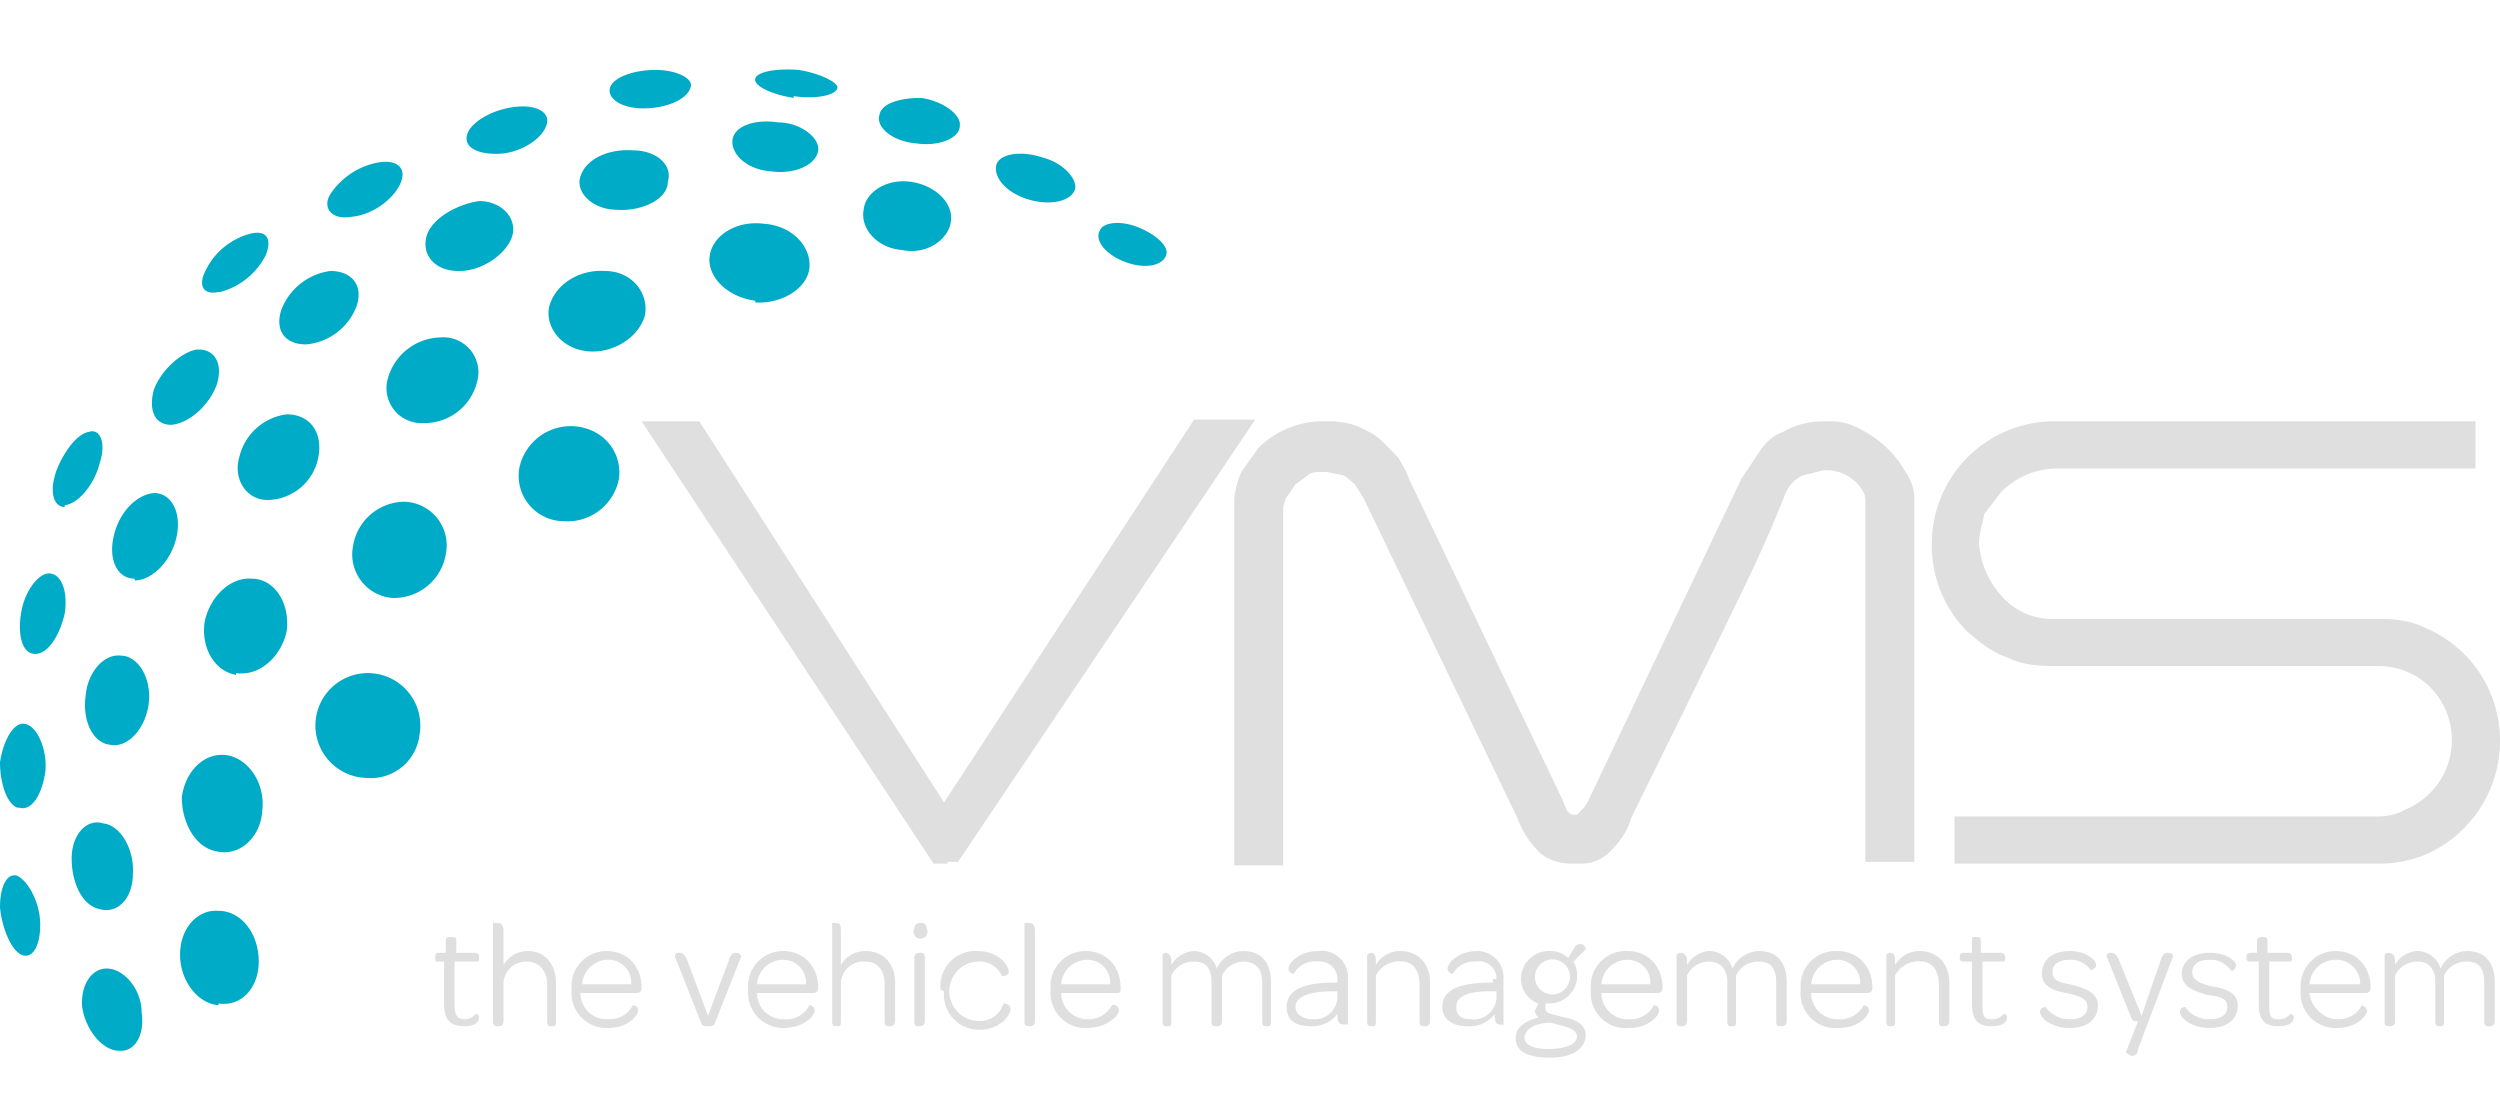 <svg fill="none" xmlns="http://www.w3.org/2000/svg" viewBox="0 0 143 64">
  <g clip-path="url(#clip0)">
    <path d="M25.1 55c-.2 0-.2 0-.2-.2s0-.3.2-.3h.4v-.7c0-.2.1-.2.3-.2.2 0 .3 0 .3.2v.7h1c.3 0 .3.1.3.3 0 .2 0 .2-.2.2H26v2.4c0 .6.1.9.6.9a.8.8 0 00.6-.3s.2 0 .2.2c0 .3-.3.5-.8.5-.9 0-1.2-.4-1.2-1.3V55h-.4zM30.2 54.4c1 0 1.6.8 1.6 1.8v2.2c0 .2 0 .3-.2.3s-.3 0-.3-.3v-2.1c0-.8-.5-1.3-1.2-1.3a1.3 1.3 0 00-1.3 1.4v2c0 .2-.1.3-.3.3-.2 0-.3 0-.3-.3v-5.6a.3.3 0 01.2 0c.2 0 .4 0 .4.5v1.9a1.6 1.6 0 011.4-.8zM34.8 58.3a1.5 1.5 0 001.4-.8.3.3 0 01.3.3c0 .3-.6 1-1.7 1a2 2 0 01-2.1-2.2 2 2 0 012-2.2c1.2 0 2 .9 2 2.1 0 .2-.1.3-.3.3h-3.2a1.5 1.5 0 001.6 1.5zm1.3-2a1.3 1.3 0 00-1.4-1.4 1.5 1.5 0 00-1.4 1.4H36zM40.5 58.1l1.2-3.2c.1-.3.2-.4.4-.4a.3.3 0 01.3.2l-1.5 3.8c0 .1-.1.2-.4.2-.3 0-.3 0-.4-.2l-1.5-3.8s0-.2.2-.2.3 0 .5.4l1.2 3.2zM44.8 58.3a1.5 1.5 0 001.5-.8.3.3 0 01.3.3c0 .3-.6 1-1.8 1a2 2 0 01-2-2.2 2 2 0 012-2.2c1.2 0 2 .9 2 2.1 0 .2-.1.3-.3.3h-3.2a1.5 1.5 0 001.5 1.5zm1.3-2a1.3 1.3 0 00-1.3-1.4 1.5 1.5 0 00-1.5 1.4h2.8zM49.5 54.4c1.1 0 1.7.8 1.7 1.8v2.2c0 .2-.1.3-.3.3-.2 0-.3 0-.3-.3v-2.1c0-.8-.4-1.3-1.1-1.3a1.3 1.3 0 00-1.4 1.4v2c0 .2 0 .3-.2.3s-.3 0-.3-.3v-5.6a.3.3 0 01.2 0c.2 0 .3 0 .3.5v1.9a1.6 1.6 0 011.4-.8zM52.3 53.1a.3.3 0 01.3-.3.3.3 0 01.4.3.4.4 0 11-.7 0zm0 5.3v-3.6c0-.2.1-.3.3-.3.2 0 .3 0 .3.3v3.6c0 .2-.1.3-.3.3-.2 0-.3 0-.3-.3zM53.8 56.6a2 2 0 012.1-2.2c1.2 0 1.8.8 1.8 1.2 0 .2-.4.3-.4.2A1.4 1.4 0 0056 55a1.7 1.7 0 000 3.4 1.4 1.4 0 001.4-1s.4 0 .4.3c0 .4-.6 1.2-1.8 1.2a2 2 0 01-2-2.2zM58.6 58.4v-5.6a.3.3 0 01.2 0c.2 0 .4 0 .4.5v5.1c0 .2-.1.3-.3.3-.2 0-.3 0-.3-.3zM62.2 58.3a1.5 1.5 0 001.4-.8.3.3 0 01.4.3c0 .3-.7 1-1.8 1a2 2 0 01-2.1-2.2 2 2 0 012-2.2c1.2 0 2 .9 2 2.1 0 .2 0 .3-.2.3h-3.2a1.5 1.5 0 001.5 1.5zm1.3-2a1.3 1.3 0 00-1.3-1.4 1.5 1.5 0 00-1.5 1.4h2.8zM68.3 54.4a1.4 1.4 0 011.3 1 1.7 1.7 0 011.5-1c1 0 1.6.6 1.6 1.8v2.2c0 .2 0 .3-.2.3s-.3 0-.3-.3v-2.2c0-.8-.4-1.2-1.1-1.2a1.4 1.4 0 00-1.2.8v2.6c0 .2-.1.3-.3.3-.2 0-.3 0-.3-.3v-2.2c0-.8-.3-1.2-1-1.2a1.4 1.4 0 00-1.3.8v2.6c0 .2 0 .3-.2.3s-.3 0-.3-.3v-3.8l.1-.1c.2 0 .4.1.4.5v.2a1.6 1.6 0 011.3-.8zM76.5 56a1 1 0 00-1.1-1 1.4 1.4 0 00-1.4.7.3.3 0 01-.3-.3c0-.3.6-1 1.7-1a1.5 1.5 0 011.7 1.6v2.6h-.2c-.2 0-.4 0-.4-.5V58a1.8 1.8 0 01-1.5.7c-1 0-1.4-.4-1.4-1.1 0-1 1-1.4 2.8-1.4h.1V56zm0 1v-.3h-.2c-1.4 0-2.2.3-2.2.9 0 .4.4.7 1 .7a1.3 1.3 0 001.4-1.3zM80.1 54.4c1.1 0 1.7.8 1.7 1.8v2.2c0 .2-.1.3-.3.3-.2 0-.3 0-.3-.3v-2.1c0-.8-.4-1.3-1-1.3a1.5 1.5 0 00-1.5.8v2.6c0 .2 0 .3-.2.3s-.3 0-.3-.3v-3.8l.2-.1c.2 0 .3.1.3.5v.2a1.6 1.6 0 011.4-.8zM85.6 56a1 1 0 00-1.2-1 1.4 1.4 0 00-1.3.7.3.3 0 01-.3-.3c0-.3.6-1 1.7-1A1.5 1.5 0 0186 56v2.6a.3.3 0 01-.2 0c-.1 0-.3 0-.3-.5V58a1.8 1.8 0 01-1.6.7c-.8 0-1.4-.4-1.4-1.1 0-1 1-1.4 2.9-1.4V56zm0 1v-.3h-.3c-1.4 0-2 .3-2 .9 0 .4.2.7.8.7a1.3 1.3 0 001.5-1.3zM90 54.3c.1-.2.2-.3.4-.3a.3.3 0 01.3.3l-.7.7a1.6 1.6 0 01-1.4 2.4h-.2v.3c0 .3.4.3 1.1.5.6.1 1.2.4 1.2 1 0 .8-.8 1.3-2 1.3-1.4 0-2-.4-2-1.1 0-.7.6-1 1.3-1.2a.5.5 0 01-.2-.4l.2-.4a1.5 1.5 0 01-1-1.4 1.6 1.6 0 011.7-1.6c.3 0 .7.1 1 .4l.3-.5zm-2.8 5c0 .5.5.7 1.4.7 1 0 1.6-.3 1.6-.7 0-.5-.8-.6-1.5-.8-.8 0-1.5.3-1.5.9zm2.6-3.3a1 1 0 00-1.2-1.1 1 1 0 101.2 1zM93.2 58.3a1.5 1.5 0 001.4-.8.3.3 0 01.3.3c0 .3-.6 1-1.7 1a2 2 0 01-2.2-2.2 2 2 0 012.1-2.2c1.2 0 2 .9 2 2.1 0 .2-.1.3-.3.3h-3.2a1.5 1.5 0 001.6 1.5zm1.2-2a1.3 1.3 0 00-1.3-1.4 1.5 1.5 0 00-1.5 1.4h2.8zM97.7 54.4a1.4 1.4 0 011.4 1 1.7 1.7 0 011.5-1c1 0 1.6.6 1.6 1.8v2.2c0 .2-.1.3-.3.3-.2 0-.3 0-.3-.3v-2.2c0-.8-.3-1.2-1-1.2a1.4 1.4 0 00-1.3.8v2.6c0 .2 0 .3-.2.3s-.3 0-.3-.3v-2.2c0-.8-.4-1.2-1.1-1.2a1.4 1.4 0 00-1.2.8v2.6c0 .2-.1.3-.3.3-.2 0-.3 0-.3-.3v-3.8l.2-.1c.2 0 .4.1.4.5v.2a1.6 1.6 0 011.2-.8zM105.2 58.3a1.5 1.5 0 001.4-.8.3.3 0 01.3.3c0 .3-.6 1-1.7 1a2 2 0 01-2.2-2.2 2 2 0 012.1-2.2c1.2 0 2 .9 2 2.1 0 .2-.1.3-.3.3h-3.2a1.5 1.5 0 001.6 1.5zm1.2-2a1.3 1.3 0 00-1.3-1.4 1.5 1.5 0 00-1.5 1.4h2.8zM109.8 54.4c1.1 0 1.7.8 1.7 1.8v2.2c0 .2-.1.3-.3.3-.2 0-.3 0-.3-.3v-2.1c0-.8-.4-1.3-1-1.3a1.5 1.5 0 00-1.5.8v2.6c0 .2 0 .3-.2.3s-.3 0-.3-.3v-3.8l.2-.1c.2 0 .3.1.3.5v.2a1.6 1.6 0 011.4-.8zM112.4 55c-.2 0-.3 0-.3-.2s0-.3.3-.3h.4v-.7c0-.2 0-.2.2-.2s.3 0 .3.2v.7h1.1c.2 0 .3.1.3.3 0 .2 0 .2-.3.2h-1v2.4c0 .6 0 .9.5.9a.8.8 0 00.7-.3s.2 0 .2.2c0 .3-.3.5-.9.5-.8 0-1.1-.4-1.1-1.3V55h-.4zM116.7 58a.3.3 0 01.3-.4 1.7 1.7 0 001.4.7c.7 0 1-.3 1-.7 0-.5-.4-.6-1.2-.8-.6-.1-1.4-.3-1.4-1.1s.6-1.3 1.6-1.3c.9 0 1.5.5 1.5.8 0 .2-.3.3-.3.3a1.4 1.4 0 00-1.2-.6c-.7 0-1 .3-1 .7 0 .4.3.6 1 .7.7.2 1.6.4 1.6 1.2 0 .8-.6 1.3-1.6 1.3-1.1 0-1.7-.6-1.7-.9zM121.6 60.2l.7-1.8a.3.3 0 01-.4-.2l-1.4-3.5s0-.2.2-.2.3 0 .5.4l1.3 3.2 1.1-3.2c.1-.3.2-.4.4-.4s.3.1.3.2l-2 5.3c0 .3-.2.4-.4.4l-.3-.2zM124.7 58a.3.3 0 01.3-.4 1.6 1.6 0 001.4.7c.7 0 1-.3 1-.7 0-.5-.4-.6-1.2-.7-.6-.2-1.4-.4-1.4-1.2 0-.7.6-1.2 1.6-1.2s1.5.5 1.5.7c0 .3-.3.4-.3.3a1.4 1.4 0 00-1.2-.6c-.7 0-1 .3-1 .7 0 .4.3.6 1 .8.7.1 1.6.3 1.6 1.1s-.6 1.3-1.6 1.3c-1.1 0-1.7-.6-1.7-.9zM128.8 55c-.2 0-.3 0-.3-.2s0-.3.3-.3h.3v-.7c0-.2.2-.2.3-.2.2 0 .3 0 .3.2v.7h1.1c.2 0 .3.1.3.3 0 .2 0 .2-.3.2h-1v2.4c0 .6 0 .9.5.9a.8.8 0 00.7-.3s.2 0 .2.2c0 .3-.3.5-.9.5-.8 0-1.1-.4-1.1-1.3V55h-.4zM133.7 58.3a1.5 1.5 0 001.4-.8l.2.1.1.2c0 .3-.6 1-1.7 1a2 2 0 01-2.1-2.2 2 2 0 012-2.2c1.2 0 2 .9 2 2.1 0 .2-.1.3-.3.3h-3.2a1.6 1.6 0 00.5 1 1.5 1.5 0 001 .5zm1.3-2a1.3 1.3 0 00-.4-1 1.3 1.3 0 00-1-.4 1.5 1.5 0 00-1.5 1.4h2.9zM138.3 54.4a1.4 1.4 0 011.3 1 1.7 1.7 0 011.5-1c1 0 1.6.6 1.6 1.8v2.2c0 .2-.1.3-.3.3-.2 0-.3 0-.3-.3v-2.2c0-.8-.3-1.2-1-1.2a1.4 1.4 0 00-1.3.8v2.6c0 .2 0 .3-.2.3s-.3 0-.3-.3v-2.2c0-.8-.4-1.2-1-1.2a1.4 1.4 0 00-1.3.8v2.6c0 .2-.1.3-.3.3-.2 0-.3 0-.3-.3v-3.8a.3.3 0 01.2-.1c.2 0 .4.1.4.5v.2a1.5 1.5 0 011.3-.8z" fill="#DFDFDF"/>
    <path fill-rule="evenodd" clip-rule="evenodd" d="M44.1 9.8c-1.4-.1-2.3-1-2.2-1.8.1-.8 1.3-1.2 2.6-1 1.3 0 2.4.9 2.3 1.6-.1.8-1.3 1.4-2.7 1.2zM32 29.8a2.6 2.6 0 01-2.3-3 3 3 0 014.3-2.1 2.6 2.6 0 011.4 2.7 3 3 0 01-3.3 2.4zM33.7 20.1c-1.5-.1-2.5-1.3-2.3-2.5.3-1.3 1.7-2.2 3.2-2.1 1.5 0 2.5 1.2 2.3 2.5-.3 1.2-1.7 2.2-3.2 2.1zM35.3 12c-1.4 0-2.4-1-2.1-1.9.3-1 1.6-1.6 3-1.5 1.3 0 2.3.8 2 1.8 0 1-1.5 1.7-2.9 1.6zM36.8 6.2c-1.3 0-2.1-.6-1.9-1.2.2-.6 1.4-1 2.6-1 1.2 0 2.2.5 2 1-.2.7-1.4 1.2-2.7 1.2zM21 44.5a3 3 0 113-2.5 2.8 2.8 0 01-3 2.5zM22.4 34.2a2.5 2.5 0 01-2.2-3 3 3 0 013-2.5 2.5 2.5 0 012.3 3 3 3 0 01-3.1 2.5zM24.2 24.2a2 2 0 01-2-2.6 3.2 3.2 0 013-2.3 2 2 0 012.1 2.5 3.1 3.1 0 01-3.1 2.4zM26.2 15.5c-1.3 0-2.1-.9-1.8-2 .3-1 1.7-1.8 3-2 1.3 0 2.2 1 1.9 2-.3 1-1.7 2-3 2zM28.4 8.8c-1.3 0-2-.5-1.6-1.3.4-.7 1.6-1.3 2.8-1.4 1.2-.1 2 .4 1.6 1.2-.3.7-1.5 1.5-2.8 1.5zM12.4 48.7c-1.2-.2-2-1.6-2-3.1.2-1.5 1.3-2.6 2.6-2.4 1.2.2 2.2 1.6 2 3.2-.1 1.5-1.3 2.6-2.6 2.3zM13.5 38.6c-1.2-.2-2-1.5-1.8-3 .3-1.5 1.5-2.6 2.7-2.5 1.3 0 2.2 1.4 2 3-.3 1.4-1.5 2.6-2.9 2.4zM15.3 28.6c-1.2 0-2-1.2-1.6-2.5a3.2 3.2 0 012.7-2.4c1.3 0 2.1 1 1.8 2.5a3 3 0 01-2.9 2.4zM17.5 19.7c-1.2 0-1.8-.8-1.4-2a3.5 3.5 0 012.8-2.2c1.2 0 1.9.8 1.5 2a3.4 3.4 0 01-2.9 2.2zM20.1 12.4c-1.1.2-1.7-.5-1.2-1.3a4.2 4.2 0 012.7-1.8c1.1-.2 1.7.3 1.3 1.2-.4.9-1.6 1.8-2.8 1.9zM5.7 52c-1-.2-1.6-1.5-1.6-2.9s.9-2.3 1.8-2c1 .1 1.8 1.5 1.7 2.9 0 1.4-.9 2.3-1.9 2zM6.3 42.6c-1-.1-1.6-1.4-1.4-2.8.1-1.3 1-2.4 2-2.3 1 0 1.8 1.3 1.6 2.8-.2 1.4-1.2 2.5-2.2 2.3zM7.7 33.1c-1 0-1.5-1.1-1.2-2.4.3-1.4 1.3-2.4 2.3-2.5 1 0 1.6 1.1 1.3 2.5-.3 1.4-1.4 2.5-2.4 2.5zM9.8 24.3c-1 0-1.3-.9-1-2 .4-1.1 1.5-2.1 2.4-2.3 1-.1 1.6.7 1.2 2-.4 1.1-1.5 2.2-2.6 2.3zM12.5 16.7c-.9.2-1.2-.4-.7-1.3.5-1 1.4-1.7 2.4-2 1-.3 1.4.2 1 1.2a4.1 4.1 0 01-2.6 2.1zM1.2 54.6C.6 54.3.1 53 0 51.9c0-1.2.4-2 1-1.8.6.3 1.3 1.5 1.3 2.8 0 1.3-.5 2-1.1 1.7zM1 46.2c-.6-.2-1-1.4-1-2.6.2-1.3.8-2.3 1.4-2.2.7.1 1.3 1.4 1.2 2.7-.2 1.4-.8 2.3-1.5 2.1zM2 37.4c-.7 0-1-1-.8-2.3.2-1.3 1-2.3 1.6-2.3.7 0 1.1 1 .9 2.3-.3 1.3-1 2.4-1.8 2.3zM3.7 29c-.6 0-.9-.8-.5-2 .4-1.1 1.2-2.2 1.9-2.3.6-.2 1 .6.6 1.8-.3 1.2-1.2 2.3-2 2.4zM12.5 57.5c-1.2-.1-2.2-1.4-2.2-2.9s1-2.6 2.2-2.5c1.3 0 2.3 1.3 2.3 2.9 0 1.5-1 2.6-2.3 2.4zM43.2 17.2c-1.6-.2-2.8-1.4-2.6-2.6.2-1.2 1.6-2 3.1-1.8 1.6.1 2.7 1.3 2.6 2.5-.1 1.2-1.6 2.1-3.1 2zM6.7 60.1c-.9-.1-1.8-1.2-2-2.5-.1-1.2.5-2.2 1.4-2.2 1 0 2 1.2 2 2.5.2 1.3-.4 2.3-1.3 2.2zM51.6 14.3c-1.4-.1-2.4-1.2-2.2-2.3.1-1 1.3-1.8 2.7-1.6 1.4.2 2.4 1.2 2.3 2.2-.1 1.1-1.4 2-2.8 1.7zM52.4 8.2c-1.3-.1-2.3-.9-2.1-1.6.1-.7 1.2-1 2.4-1 1.3.2 2.3 1 2.2 1.6 0 .7-1.2 1.2-2.5 1zM45.4 5.6c-1.3-.2-2.3-.7-2.2-1.1.1-.4 1.2-.6 2.5-.5 1.2.2 2.2.7 2.2 1 0 .4-1.1.7-2.5.5zM58.8 11.4c-1.3-.4-2-1.3-1.8-2 .2-.6 1.4-.8 2.6-.4 1.2.3 2 1.2 1.9 1.8-.2.7-1.4 1-2.7.6zM64.4 15c-1.1-.4-1.8-1.2-1.5-1.8.2-.5 1.2-.6 2.2-.2 1 .4 1.8 1.1 1.6 1.6-.2.6-1.2.8-2.3.4z" fill="#00ABC8"/>
    <path d="M54.2 49.4h-.8L36.7 24.1H40l14 21.8L68.3 24h3.5l-17 25.3h-.6zM106.7 49.4V28.8c0-.3 0-.5-.2-.8a2.4 2.4 0 00-1.9-1.1h-.3l-1.2.3a2 2 0 00-1 1.1 82.4 82.4 0 01-2 4.6l-1.6 3.3-2.2 4.5-3 6.1c-.2.7-.6 1.3-1.1 1.8a2.3 2.3 0 01-1.7.8h-.6c-.7 0-1.3-.2-1.8-.6-.6-.6-1-1.2-1.3-2L78 28.5l-.5-.8-.6-.5-1-.2h-.4c-.2 0-.5 0-.7.2l-.7.5-.4.6c-.2.2-.2.4-.3.7v20.5h-2.8V28.7c0-.6.2-1.2.4-1.7l1-1.4a5.3 5.3 0 013.4-1.5h.6a4.5 4.5 0 011.7.3l.8.4c.6.4 1 .9 1.5 1.4l.4.7.2.5 8.8 18.4.2.5c.1.2.3.3.4.3h.2l.4-.4.2-.3 8.8-18.5 1-1.5c.3-.5.8-1 1.4-1.2a4.6 4.6 0 012.2-.6h.6c.6 0 1.2.2 1.7.5A6 6 0 01109 27c.3.4.5 1 .5 1.5v20.8h-2.8zM136 49.4h-24.2v-2.7H136c.5 0 1.1-.1 1.6-.4a4.3 4.3 0 001.4-7 4.2 4.2 0 00-3-1.2h-18.5c-1 0-1.9-.1-2.7-.5-.9-.3-1.6-.9-2.3-1.5a7 7 0 01-2-5 7 7 0 017-7h24.1v2.7h-24.1a4.6 4.6 0 00-3 1.3l-1 1.3c-.1.6-.3 1.1-.3 1.7a5 5 0 001.3 3 3.8 3.8 0 003 1.3H136c1 0 1.9.1 2.7.5a7 7 0 014.3 6.5 7.1 7.1 0 01-4.3 6.5 7 7 0 01-2.7.5z" fill="#DFDFDF"/>
  </g>
  <defs>
    <clipPath id="clip0">
      <path fill="#fff" d="M0 0h143v64H0z"/>
    </clipPath>
  </defs>
</svg>
